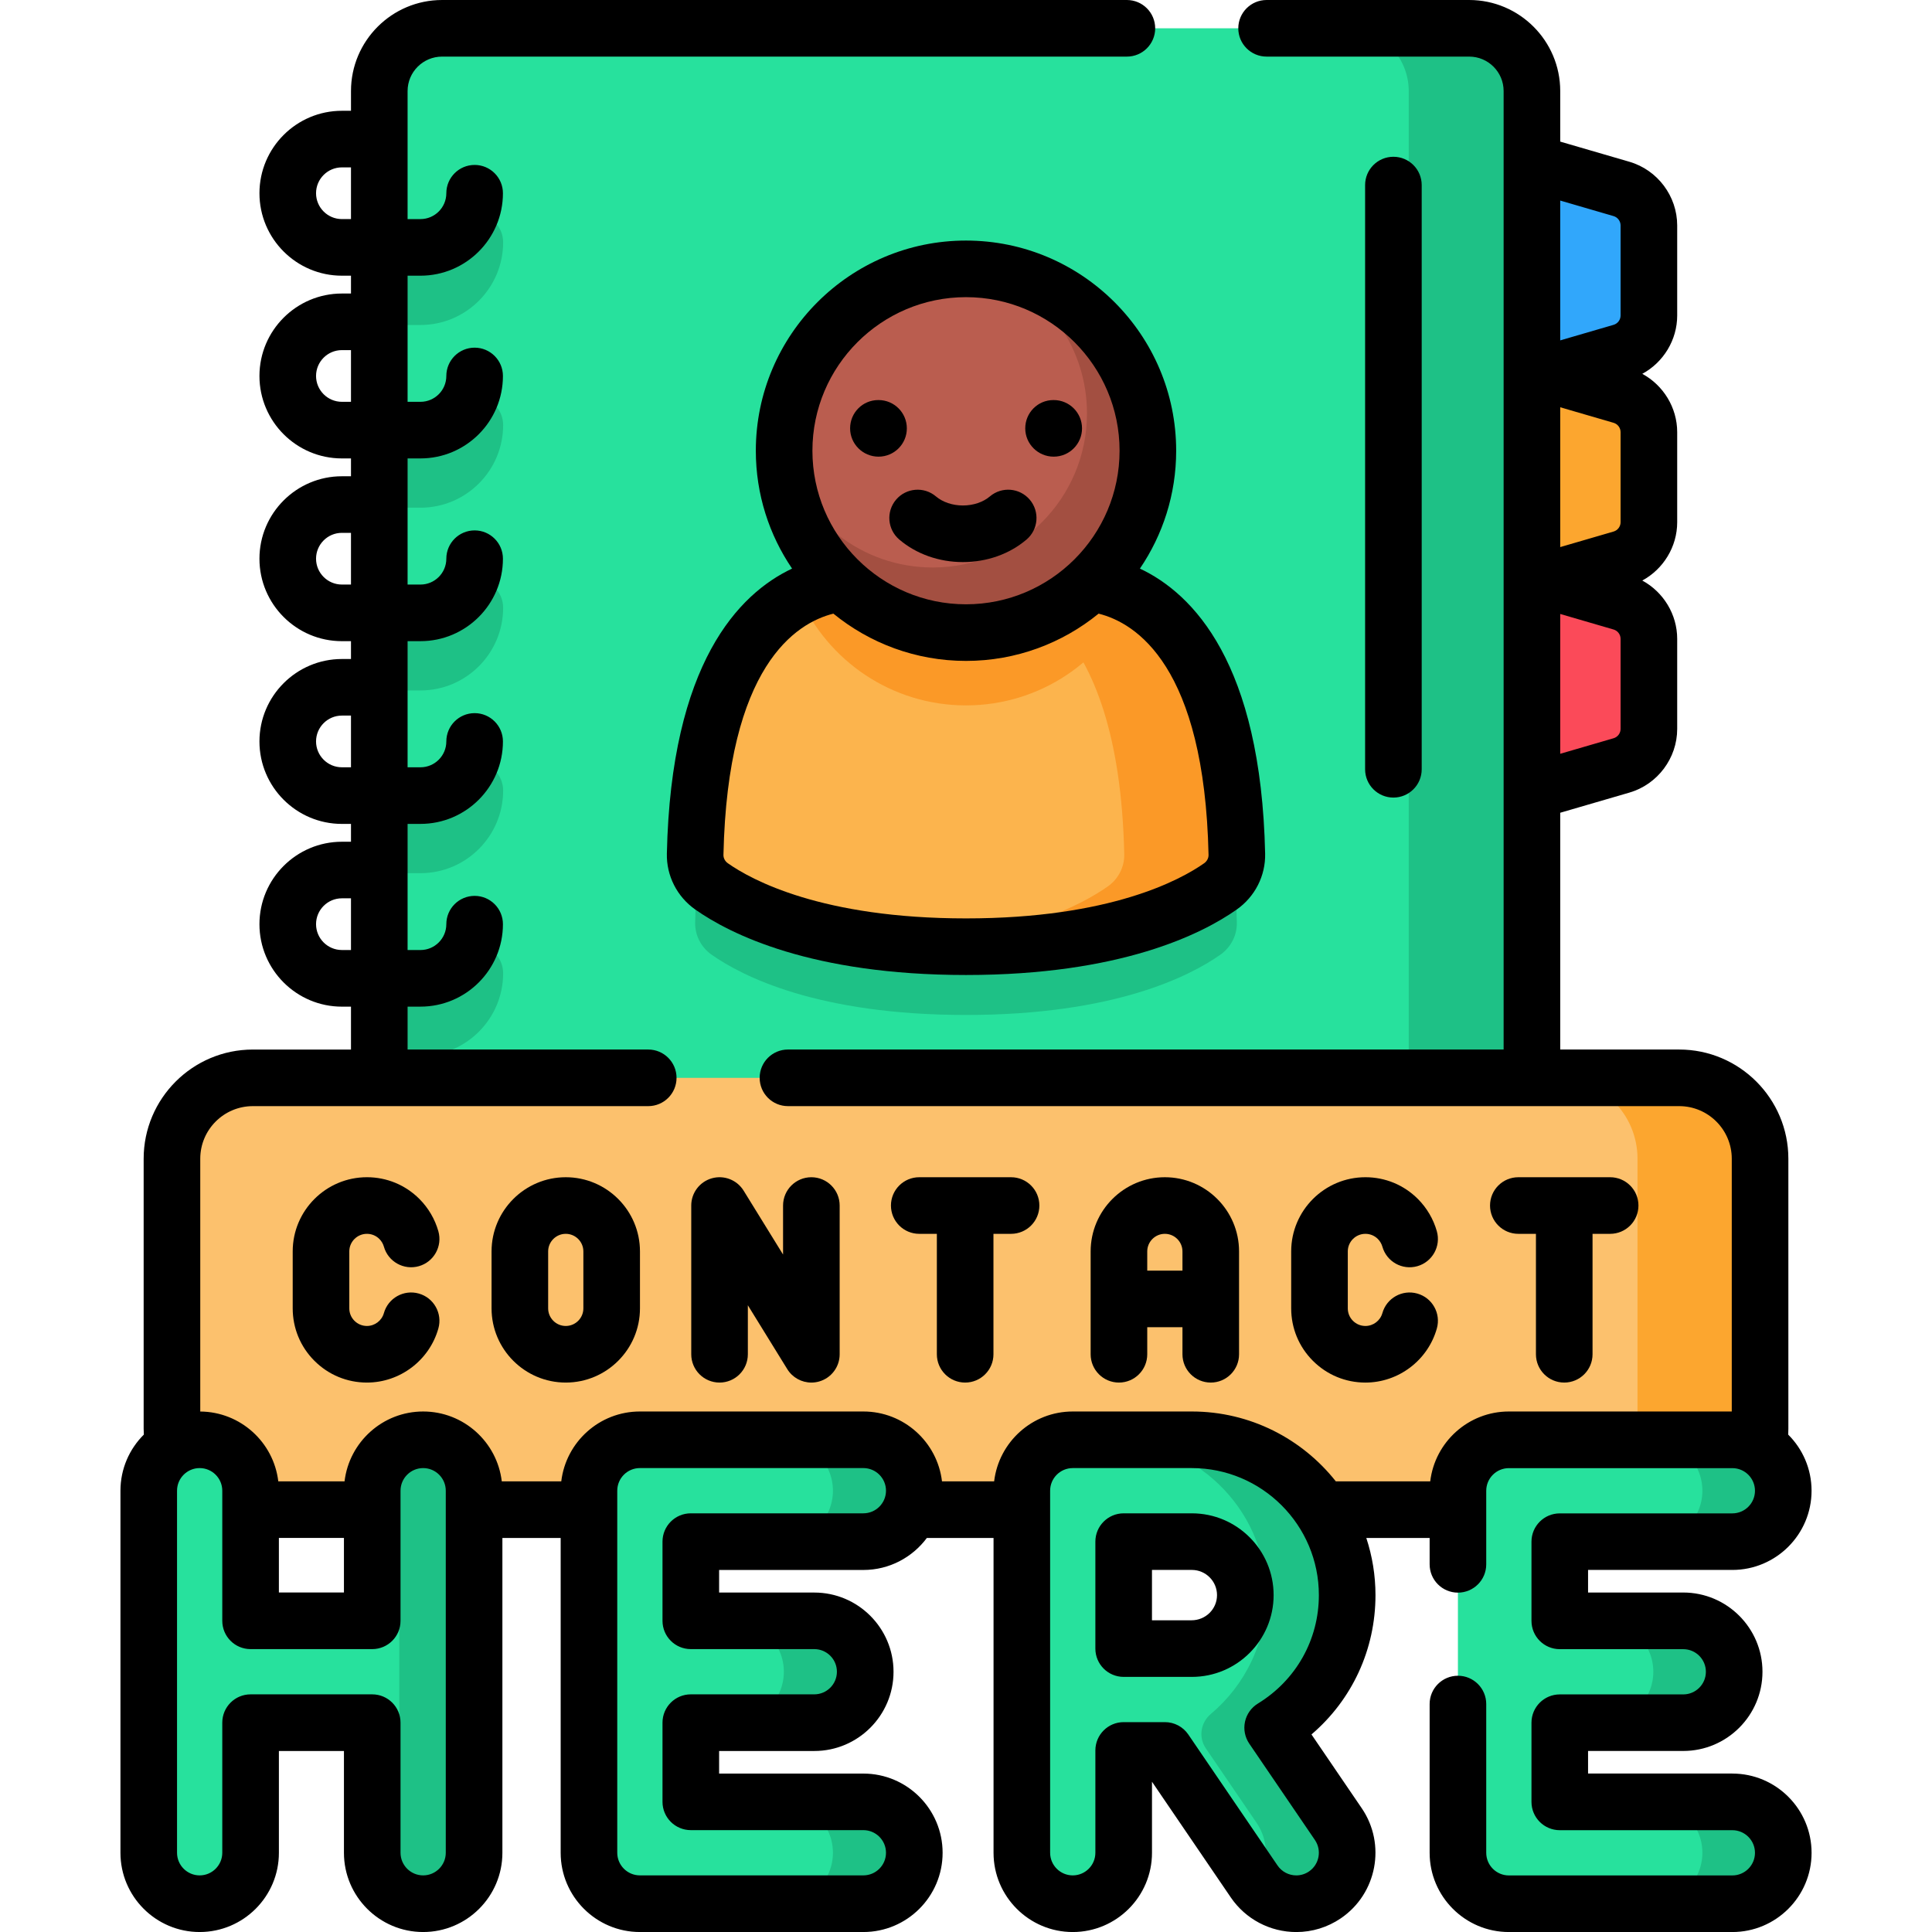 <svg id="Capa_1" enable-background="new 0 0 512 512" height="512" viewBox="0 0 512 512" width="512" xmlns="http://www.w3.org/2000/svg"><g><g><g><path d="m429.712 93.287-27.338 7.966v-59.149l27.338 7.966c4.303 1.254 7.261 5.197 7.261 9.679v23.859c0 4.481-2.959 8.425-7.261 9.679z" fill="#31a7fb"/></g><g><path d="m429.712 148.065-27.338 7.966v-59.149l27.338 7.966c4.303 1.254 7.261 5.197 7.261 9.679v23.859c0 4.482-2.959 8.425-7.261 9.679z" fill="#fca62f"/></g><g><path d="m429.712 202.843-27.338 7.966v-59.149l27.338 7.966c4.303 1.254 7.261 5.197 7.261 9.679v23.859c0 4.482-2.959 8.425-7.261 9.679z" fill="#fb4a59"/></g><g><g><path d="m405.973 24.123v306.056l-41.294 41.294h-222.873l-41.294-41.294v-306.056c0-9.184 7.45-16.624 16.635-16.624h272.202c9.174 0 16.624 7.44 16.624 16.624z" fill="#27e19d"/><path d="m284.791 172.62h-57.585s-41.31-4.843-42.984 71.859c-.074 3.388 1.582 6.568 4.353 8.518 8.067 5.679 28.117 15.979 67.423 15.979 39.307 0 59.356-10.3 67.424-15.979 2.771-1.951 4.427-5.131 4.353-8.518-1.674-76.702-42.984-71.859-42.984-71.859z" fill="#1ec186"/><g><g><path d="m133.338 64.208c0 12.088-9.83 21.917-21.907 21.917h-10.918v-15.122h10.918c3.74 0 6.785-3.045 6.785-6.795 0-4.174 3.387-7.561 7.561-7.561s7.561 3.387 7.561 7.561z" fill="#1ec186"/></g><g><path d="m133.338 112.639c0 12.078-9.83 21.907-21.907 21.907h-10.918v-15.122h10.918c3.74 0 6.785-3.045 6.785-6.785 0-4.184 3.387-7.561 7.561-7.561s7.561 3.377 7.561 7.561z" fill="#1ec186"/></g><g><path d="m133.338 161.061c0 12.088-9.83 21.917-21.907 21.917h-10.918v-15.122h10.918c3.74 0 6.785-3.045 6.785-6.795 0-4.174 3.387-7.561 7.561-7.561s7.561 3.387 7.561 7.561z" fill="#1ec186"/></g><g><path d="m133.338 209.493c0 12.078-9.83 21.907-21.907 21.907h-10.918v-15.122h10.918c3.74 0 6.785-3.045 6.785-6.785 0-4.184 3.387-7.561 7.561-7.561s7.561 3.377 7.561 7.561z" fill="#1ec186"/></g><g><path d="m133.338 257.915c0 12.088-9.83 21.917-21.907 21.917h-10.918v-15.122h10.918c3.74 0 6.785-3.055 6.785-6.795 0-4.174 3.387-7.561 7.561-7.561s7.561 3.387 7.561 7.561z" fill="#1ec186"/></g></g><path d="m373.331 24.124v285.432h32.644v-285.432c0-9.184-7.45-16.624-16.625-16.624h-32.644c9.174 0 16.625 7.44 16.625 16.624z" fill="#1ec186"/></g><g><path d="m466.433 307.071v71.554c0 11.848-9.595 21.443-21.432 21.443h-377.993c-11.837 0-21.443-9.595-21.443-21.443v-71.554c0-11.837 9.606-21.432 21.443-21.432h377.993c11.837 0 21.432 9.595 21.432 21.432z" fill="#fcc16d"/><path d="m466.433 307.071v71.554c0 11.848-9.595 21.443-21.432 21.443h-32.488c11.837 0 21.443-9.595 21.443-21.443v-71.554c0-11.837-9.606-21.432-21.443-21.432h32.488c11.837 0 21.432 9.595 21.432 21.432z" fill="#fca62f"/></g></g><g><g><path d="m459.087 408.549c7.453 0 13.495-6.042 13.495-13.495s-6.042-13.495-13.495-13.495h-59.228c-7.453 0-13.495 6.042-13.495 13.495v95.949c0 7.453 6.042 13.495 13.495 13.495h59.228c7.453 0 13.495-6.042 13.495-13.495s-6.042-13.495-13.495-13.495h-45.733v-20.986h32.725c7.453 0 13.495-6.042 13.495-13.495s-6.042-13.495-13.495-13.495h-32.725v-20.984h45.733z" fill="#27e19d"/><g fill="#1ec186"><path d="m472.582 395.055c0 7.45-6.039 13.489-13.499 13.489h-21.433c7.46 0 13.499-6.039 13.499-13.489s-6.039-13.499-13.499-13.499h21.433c7.46 0 13.499 6.049 13.499 13.499z"/><path d="m459.577 443.023c0 7.46-6.049 13.499-13.499 13.499h-21.433c7.45 0 13.499-6.039 13.499-13.499 0-7.45-6.049-13.489-13.499-13.489h21.433c7.45 0 13.499 6.039 13.499 13.489z"/><path d="m472.582 491.001c0 7.45-6.039 13.499-13.499 13.499h-21.433c7.46 0 13.499-6.049 13.499-13.499s-6.039-13.489-13.499-13.489h21.433c7.46 0 13.499 6.039 13.499 13.489z"/></g><path d="m228.802 408.549c7.453 0 13.495-6.042 13.495-13.495s-6.042-13.495-13.495-13.495h-59.228c-7.453 0-13.495 6.042-13.495 13.495v95.949c0 7.453 6.042 13.495 13.495 13.495h59.228c7.453 0 13.495-6.042 13.495-13.495s-6.042-13.495-13.495-13.495h-45.733v-20.986h32.725c7.453 0 13.495-6.042 13.495-13.495s-6.042-13.495-13.495-13.495h-32.725v-20.984h45.733z" fill="#27e19d"/><path d="m229.284 443.023c0 7.46-6.039 13.499-13.489 13.499h-21.565c7.45 0 13.499-6.039 13.499-13.499 0-7.45-6.049-13.489-13.499-13.489h21.564c7.451 0 13.49 6.039 13.49 13.489z" fill="#1ec186"/><path d="m242.299 395.055c0 7.45-6.049 13.489-13.499 13.489h-21.564c7.46 0 13.499-6.039 13.499-13.489s-6.039-13.499-13.499-13.499h21.564c7.45 0 13.499 6.049 13.499 13.499z" fill="#1ec186"/><path d="m242.299 491.001c0 7.45-6.049 13.499-13.499 13.499h-21.564c7.46 0 13.499-6.049 13.499-13.499s-6.039-13.489-13.499-13.489h21.564c7.45 0 13.499 6.039 13.499 13.489z" fill="#1ec186"/><path d="m112.141 381.559c-7.453 0-13.495 6.042-13.495 13.495v34.479h-32.239v-34.479c0-7.453-6.042-13.495-13.495-13.495s-13.495 6.042-13.495 13.495v95.949c0 7.453 6.042 13.495 13.495 13.495s13.495-6.042 13.495-13.495v-34.481h32.239v34.481c0 7.453 6.042 13.495 13.495 13.495s13.495-6.042 13.495-13.495v-95.949c-.001-7.453-6.042-13.495-13.495-13.495z" fill="#27e19d"/><path d="m125.635 395.055v95.946c0 7.45-6.039 13.499-13.499 13.499-3.912 0-7.44-1.674-9.9-4.335 2.228-2.41 3.589-5.636 3.589-9.164v-95.946c0-3.539-1.361-6.755-3.589-9.164 2.46-2.662 5.988-4.335 9.9-4.335 7.46 0 13.499 6.049 13.499 13.499z" fill="#1ec186"/><path d="m337.267 457.859c11.832-7.238 19.746-20.28 19.746-35.137 0-22.697-18.466-41.163-41.163-41.163h-31.56c-7.453 0-13.495 6.042-13.495 13.495v95.949c0 7.453 6.042 13.495 13.495 13.495s13.495-6.042 13.495-13.495v-27.119h10.93l23.651 34.716c2.612 3.836 6.851 5.9 11.165 5.9 2.616 0 5.26-.76 7.586-2.344 6.159-4.197 7.751-12.591 3.555-18.75zm-39.483-49.31h18.065c7.816 0 14.174 6.358 14.174 14.174 0 7.814-6.358 14.172-14.174 14.172h-.027c-.023 0-.045 0-.068 0h-17.969v-28.346z" fill="#27e19d"/><path d="m354.668 483.41c4.194 6.16 2.611 14.548-3.549 18.742-2.329 1.593-4.97 2.349-7.591 2.349-4.093 0-8.106-1.855-10.737-5.313 3.448-4.577 3.619-11.12.232-16.1l-13.469-19.76c-1.986-2.914-1.381-6.825 1.311-9.094 9.134-7.672 14.89-19.226 14.709-32.1-.323-22.623-19.236-40.578-41.859-40.578h22.129c22.704 0 41.173 18.469 41.173 41.163 0 14.86-7.914 27.906-19.75 35.144z" fill="#1ec186"/></g></g><g><g><g><path d="m284.791 154.528h-57.585s-41.31-4.843-42.984 71.859c-.074 3.388 1.582 6.568 4.353 8.518 8.067 5.679 28.117 15.979 67.423 15.979 39.307 0 59.356-10.3 67.424-15.979 2.771-1.951 4.427-5.131 4.353-8.518-1.674-76.702-42.984-71.859-42.984-71.859z" fill="#fcb44d"/><g fill="#fb9927"><path d="m327.778 226.386c.071 3.387-1.583 6.573-4.355 8.519-8.065 5.676-28.117 15.979-67.425 15.979-5.323 0-10.293-.192-14.921-.534 29.6-2.168 45.528-10.535 52.515-15.445 2.762-1.946 4.426-5.132 4.345-8.519-1.391-63.847-30.255-71.196-39.883-71.861h26.736c.001-.001 41.315-4.84 42.988 71.861z"/><path d="m300.145 158.093c-7.45 16.977-24.418 28.843-44.147 28.843-19.73 0-36.697-11.866-44.147-28.843 8.358-4.386 15.354-3.569 15.354-3.569h57.586s6.996-.816 15.354 3.569z"/></g></g><g><circle cx="255.998" cy="119.448" fill="#ba5d4f" r="48.198"/><path d="m304.2 119.446c0 26.624-21.577 48.201-48.201 48.201-26.33 0-47.721-21.097-48.191-47.309 4.733 17.324 20.578 30.053 39.402 30.053 22.557 0 40.852-18.295 40.852-40.852 0-17.109-10.524-31.768-25.458-37.834 23.497 3.215 41.596 23.371 41.596 47.741z" fill="#a34f41"/></g></g></g></g><g><path d="m459.087 470.009h-38.234v-5.986h25.225c11.577 0 20.995-9.418 20.995-20.995 0-11.576-9.418-20.994-20.995-20.994h-25.225v-5.984h38.234c11.577 0 20.995-9.418 20.995-20.994 0-5.805-2.37-11.066-6.19-14.87.028-.517.043-1.035.043-1.554v-71.558c0-15.956-12.981-28.938-28.938-28.938h-31.522v-62.749l18.335-5.342c7.456-2.173 12.663-9.114 12.663-16.88v-23.858c0-6.514-3.67-12.434-9.249-15.46 5.579-3.027 9.249-8.947 9.249-15.459v-23.859c0-6.513-3.67-12.433-9.25-15.46 5.58-3.027 9.25-8.947 9.25-15.46v-23.86c0-7.766-5.207-14.707-12.663-16.88l-18.335-5.342v-13.403c0-13.302-10.822-24.124-24.124-24.124h-53.691c-4.142 0-7.5 3.357-7.5 7.5s3.358 7.5 7.5 7.5h53.691c5.031 0 9.124 4.093 9.124 9.124v254.011h-189.66c-4.142 0-7.5 3.357-7.5 7.5s3.358 7.5 7.5 7.5h236.183c7.686 0 13.938 6.252 13.938 13.938v66.987h-59.076c-10.734 0-19.598 8.101-20.834 18.509h-25.024c-8.921-11.263-22.702-18.509-38.152-18.509h-31.56c-10.734 0-19.598 8.101-20.834 18.509h-13.82c-1.236-10.407-10.1-18.509-20.834-18.509h-59.228c-10.734 0-19.598 8.101-20.834 18.509h-15.766c-1.236-10.407-10.1-18.509-20.834-18.509s-19.598 8.101-20.834 18.509h-17.56c-1.23-10.356-10.015-18.422-20.678-18.501v-66.994c0-7.686 6.252-13.938 13.938-13.938h104.782c4.142 0 7.5-3.357 7.5-7.5s-3.358-7.5-7.5-7.5h-63.774v-11.369h3.414c12.048 0 21.851-9.802 21.851-21.851 0-4.143-3.358-7.5-7.5-7.5s-7.5 3.357-7.5 7.5c0 3.777-3.073 6.851-6.851 6.851h-3.414v-33.427h3.414c12.048 0 21.851-9.802 21.851-21.851 0-4.143-3.358-7.5-7.5-7.5s-7.5 3.357-7.5 7.5c0 3.777-3.073 6.851-6.851 6.851h-3.414v-33.427h3.414c12.048 0 21.851-9.802 21.851-21.851 0-4.143-3.358-7.5-7.5-7.5s-7.5 3.357-7.5 7.5c0 3.777-3.073 6.851-6.851 6.851h-3.414v-33.427h3.414c12.048 0 21.851-9.802 21.851-21.851 0-4.143-3.358-7.5-7.5-7.5s-7.5 3.357-7.5 7.5c0 3.777-3.073 6.851-6.851 6.851h-3.414v-33.426h3.414c12.048 0 21.851-9.802 21.851-21.851 0-4.143-3.358-7.5-7.5-7.5s-7.5 3.357-7.5 7.5c0 3.777-3.073 6.851-6.851 6.851h-3.414v-33.936c0-5.031 4.098-9.124 9.134-9.124h181.486c4.142 0 7.5-3.357 7.5-7.5s-3.358-7.5-7.5-7.5h-181.486c-13.308 0-24.134 10.822-24.134 24.124v5.234h-2.406c-12.048 0-21.851 9.802-21.851 21.851s9.802 21.851 21.85 21.851h2.406v4.726h-2.406c-12.048 0-21.851 9.802-21.851 21.85 0 12.049 9.802 21.851 21.851 21.851h2.406v4.726h-2.406c-12.048 0-21.851 9.802-21.851 21.851s9.802 21.851 21.851 21.851h2.406v4.726h-2.406c-12.048 0-21.851 9.802-21.851 21.851s9.802 21.851 21.851 21.851h2.406v4.725h-2.406c-12.048 0-21.851 9.802-21.851 21.851s9.802 21.851 21.851 21.851h2.406v11.369h-26.007c-15.956 0-28.938 12.981-28.938 28.938v71.558c0 .514.025 1.029.052 1.543-3.828 3.805-6.202 9.07-6.202 14.881v95.949c0 11.577 9.418 20.995 20.995 20.995s20.995-9.418 20.995-20.995v-26.981h17.238v26.981c0 11.577 9.418 20.995 20.995 20.995s20.995-9.418 20.995-20.995v-83.435h15.444v83.435c0 11.577 9.418 20.995 20.995 20.995h59.228c11.577 0 20.995-9.418 20.995-20.995 0-11.576-9.418-20.994-20.995-20.994h-38.233v-5.986h25.225c11.577 0 20.995-9.418 20.995-20.995 0-11.576-9.418-20.994-20.995-20.994h-25.225v-5.984h38.233c6.885 0 12.987-3.346 16.818-8.48h17.675v83.435c0 11.577 9.418 20.995 20.995 20.995s20.995-9.418 20.995-20.995v-18.832l20.881 30.651c3.914 5.747 10.405 9.179 17.364 9.179 4.222 0 8.304-1.26 11.81-3.646 9.565-6.519 12.046-19.605 5.53-29.17l-13.318-19.549c10.738-9.176 16.962-22.494 16.962-36.912 0-5.291-.86-10.382-2.429-15.154h16.78v6.984c0 4.143 3.358 7.5 7.5 7.5s7.5-3.357 7.5-7.5v-19.498c0-3.306 2.689-5.995 5.995-5.995h59.228c3.306 0 5.995 2.689 5.995 5.995 0 3.305-2.689 5.994-5.995 5.994h-45.734c-4.142 0-7.5 3.357-7.5 7.5v20.984c0 4.143 3.358 7.5 7.5 7.5h32.725c3.306 0 5.995 2.688 5.995 5.994s-2.689 5.995-5.995 5.995h-32.725c-4.142 0-7.5 3.357-7.5 7.5v20.986c0 4.143 3.358 7.5 7.5 7.5h45.734c3.306 0 5.995 2.688 5.995 5.994s-2.689 5.995-5.995 5.995h-59.228c-3.306 0-5.995-2.689-5.995-5.995v-39.424c0-4.143-3.358-7.5-7.5-7.5s-7.5 3.357-7.5 7.5v39.424c0 11.577 9.418 20.995 20.995 20.995h59.228c11.577 0 20.995-9.418 20.995-20.995-.002-11.583-9.42-21.001-20.997-21.001zm-29.614-331.623c0 1.14-.765 2.159-1.859 2.479l-14.139 4.12v-37.057l14.139 4.12c1.095.319 1.859 1.339 1.859 2.479zm0 54.778c0 1.141-.765 2.16-1.859 2.48l-14.139 4.119v-37.056l14.14 4.121c1.094.318 1.858 1.337 1.858 2.478zm-1.86-135.894c1.095.319 1.859 1.339 1.859 2.48v23.858c0 1.14-.765 2.159-1.859 2.479l-14.139 4.12v-37.057zm-337.006.79c-3.777 0-6.851-3.073-6.851-6.851s3.073-6.851 6.851-6.851h2.406v13.702zm0 48.426c-3.777 0-6.851-3.073-6.851-6.851s3.073-6.85 6.851-6.85h2.406v13.7h-2.406zm0 48.427c-3.777 0-6.851-3.073-6.851-6.851s3.073-6.851 6.851-6.851h2.406v13.701h-2.406zm0 48.427c-3.777 0-6.851-3.073-6.851-6.851s3.073-6.851 6.851-6.851h2.406v13.701h-2.406zm0 48.426c-3.777 0-6.851-3.073-6.851-6.851s3.073-6.851 6.851-6.851h2.406v13.701h-2.406zm-16.699 155.802h17.238v14.465h-17.238zm44.227 83.435c0 3.306-2.689 5.995-5.995 5.995s-5.995-2.689-5.995-5.995v-34.481c0-4.143-3.358-7.5-7.5-7.5h-32.238c-4.142 0-7.5 3.357-7.5 7.5v34.481c0 3.306-2.689 5.995-5.995 5.995s-5.995-2.689-5.995-5.995v-95.949c0-3.306 2.689-5.995 5.995-5.995s5.995 2.689 5.995 5.995v34.479c0 4.143 3.358 7.5 7.5 7.5h32.238c4.142 0 7.5-3.357 7.5-7.5v-34.479c0-3.306 2.689-5.995 5.995-5.995s5.995 2.689 5.995 5.995zm110.667-89.955h-45.733c-4.142 0-7.5 3.357-7.5 7.5v20.984c0 4.143 3.358 7.5 7.5 7.5h32.725c3.306 0 5.995 2.688 5.995 5.994s-2.689 5.995-5.995 5.995h-32.725c-4.142 0-7.5 3.357-7.5 7.5v20.986c0 4.143 3.358 7.5 7.5 7.5h45.733c3.306 0 5.995 2.688 5.995 5.994s-2.689 5.995-5.995 5.995h-59.228c-3.306 0-5.995-2.689-5.995-5.995v-95.949c0-3.306 2.689-5.995 5.995-5.995h59.228c3.306 0 5.995 2.689 5.995 5.995 0 3.307-2.69 5.996-5.995 5.996zm104.55 50.414c-1.751 1.071-2.986 2.814-3.418 4.82-.432 2.007-.021 4.104 1.134 5.8l17.404 25.547c1.86 2.731 1.151 6.468-1.577 8.327-1.003.683-2.167 1.044-3.366 1.044-1.992 0-3.848-.98-4.967-2.623l-23.65-34.716c-1.397-2.051-3.717-3.277-6.198-3.277h-10.93c-4.142 0-7.5 3.357-7.5 7.5v27.119c0 3.306-2.689 5.995-5.995 5.995s-5.995-2.689-5.995-5.995v-95.949c0-3.306 2.689-5.995 5.995-5.995h31.559c18.562 0 33.664 15.102 33.664 33.663.001 11.806-6.04 22.549-16.16 28.74z"/><path d="m315.849 401.048h-18.065c-4.142 0-7.5 3.357-7.5 7.5v28.346c0 4.143 3.358 7.5 7.5 7.5h18.065c11.951 0 21.674-9.722 21.674-21.672 0-11.951-9.723-21.674-21.674-21.674zm-.095 28.346h-10.469v-13.346h10.564c3.68 0 6.674 2.994 6.674 6.674 0 3.679-2.994 6.672-6.769 6.672z"/><path d="m376.766 203.867v-154.821c0-4.143-3.358-7.5-7.5-7.5s-7.5 3.357-7.5 7.5v154.821c0 4.143 3.358 7.5 7.5 7.5s7.5-3.357 7.5-7.5z"/><path d="m255.999 63.75c-30.712 0-55.698 24.985-55.698 55.697 0 11.567 3.547 22.321 9.607 31.235-14.114 6.652-32.081 25.059-33.183 75.541-.128 5.864 2.688 11.402 7.534 14.814 9.203 6.479 30.762 17.347 71.74 17.347 40.979 0 62.537-10.868 71.741-17.348 4.846-3.411 7.662-8.95 7.533-14.814-1.102-50.482-19.075-68.888-33.184-75.539 6.06-8.914 9.608-19.668 9.608-31.236 0-30.711-24.986-55.697-55.698-55.697zm0 15c22.441 0 40.698 18.257 40.698 40.697 0 22.441-18.257 40.698-40.698 40.698s-40.699-18.256-40.699-40.697 18.258-40.698 40.699-40.698zm64.278 147.801c.019.861-.42 1.691-1.172 2.222-6.242 4.394-24.885 14.612-63.107 14.612-38.221 0-56.864-10.219-63.105-14.611-.753-.53-1.191-1.361-1.173-2.223 1.092-50.022 19.2-61.447 29.133-63.932 9.594 7.825 21.829 12.528 35.145 12.528s25.552-4.703 35.145-12.527c9.926 2.483 28.042 13.905 29.134 63.931z"/><path d="m237.463 132.422c-2.68 3.158-2.292 7.892.866 10.571 4.532 3.845 10.517 5.963 16.853 5.963s12.321-2.118 16.853-5.963c3.158-2.68 3.546-7.413.866-10.571-2.681-3.158-7.413-3.547-10.571-.866-1.798 1.525-4.403 2.4-7.147 2.4-2.745 0-5.35-.875-7.147-2.4-3.16-2.68-7.893-2.291-10.573.866z"/><path d="m232.823 121.019c4.142 0 7.5-3.357 7.5-7.5s-3.358-7.5-7.5-7.5h-.073c-4.142 0-7.463 3.357-7.463 7.5s3.394 7.5 7.536 7.5z"/><path d="m279.239 121.019h.004s.003 0 .004 0c4.142 0 7.5-3.357 7.5-7.5s-3.358-7.5-7.5-7.5h-.009-.065-.008c-4.142 0-7.463 3.357-7.463 7.5s3.395 7.5 7.537 7.5z"/><path d="m414.54 366.395c4.142 0 7.5-3.357 7.5-7.5v-31.917h4.666c4.142 0 7.5-3.357 7.5-7.5s-3.358-7.5-7.5-7.5h-24.332c-4.142 0-7.5 3.357-7.5 7.5s3.358 7.5 7.5 7.5h4.666v31.917c0 4.143 3.358 7.5 7.5 7.5z"/><path d="m255.776 366.395c4.142 0 7.5-3.357 7.5-7.5v-31.917h4.666c4.142 0 7.5-3.357 7.5-7.5s-3.358-7.5-7.5-7.5h-24.332c-4.142 0-7.5 3.357-7.5 7.5s3.358 7.5 7.5 7.5h4.666v31.917c0 4.143 3.358 7.5 7.5 7.5z"/><path d="m320.863 366.395c4.142 0 7.5-3.357 7.5-7.5v-27.251c0-10.844-8.822-19.666-19.666-19.666s-19.666 8.822-19.666 19.666v27.251c0 4.143 3.358 7.5 7.5 7.5s7.5-3.357 7.5-7.5v-7.168h9.332v7.168c0 4.143 3.358 7.5 7.5 7.5zm-16.832-29.668v-5.083c0-2.573 2.093-4.666 4.666-4.666s4.666 2.093 4.666 4.666v5.083z"/><path d="m188.641 312.263c-3.227.915-5.453 3.861-5.453 7.215v39.417c0 4.143 3.358 7.5 7.5 7.5s7.5-3.357 7.5-7.5v-12.989l10.45 16.929c1.391 2.253 3.829 3.562 6.382 3.562.68 0 1.369-.094 2.047-.286 3.227-.915 5.453-3.861 5.453-7.215v-39.417c0-4.143-3.358-7.5-7.5-7.5s-7.5 3.357-7.5 7.5v12.989l-10.45-16.929c-1.761-2.854-5.204-4.191-8.429-3.276z"/><path d="m130.267 331.644v15.085c0 10.844 8.822 19.666 19.666 19.666s19.666-8.822 19.666-19.666v-15.085c0-10.844-8.822-19.666-19.666-19.666s-19.666 8.822-19.666 19.666zm24.332 0v15.085c0 2.573-2.093 4.666-4.666 4.666s-4.666-2.093-4.666-4.666v-15.085c0-2.573 2.093-4.666 4.666-4.666 2.572 0 4.666 2.093 4.666 4.666z"/><path d="m97.238 326.977c1.247 0 2.418.483 3.295 1.361.569.569.986 1.277 1.204 2.047 1.13 3.984 5.275 6.295 9.262 5.169 3.985-1.131 6.299-5.277 5.169-9.263-.915-3.224-2.652-6.184-5.028-8.56-3.712-3.711-8.649-5.755-13.902-5.755-10.845 0-19.669 8.818-19.669 19.658v15.092c0 5.255 2.044 10.192 5.755 13.902 3.718 3.719 8.659 5.767 13.913 5.767 8.771 0 16.557-5.897 18.934-14.34 1.123-3.986-1.2-8.129-5.187-9.252-3.987-1.125-8.129 1.2-9.252 5.188-.564 2.004-2.413 3.404-4.496 3.404-1.247 0-2.421-.487-3.307-1.373-.878-.878-1.362-2.049-1.362-3.296v-15.092c.003-2.567 2.097-4.657 4.671-4.657z"/><path d="m361.846 326.977c1.247 0 2.418.483 3.296 1.362.569.568.985 1.275 1.203 2.044 1.129 3.985 5.275 6.3 9.261 5.171 3.985-1.129 6.3-5.275 5.171-9.261-.914-3.226-2.653-6.186-5.028-8.562-3.712-3.711-8.649-5.755-13.902-5.755-10.845 0-19.669 8.818-19.669 19.658v15.092c0 5.255 2.044 10.192 5.755 13.903 3.718 3.718 8.659 5.766 13.913 5.766 8.772 0 16.558-5.897 18.934-14.34 1.123-3.987-1.2-8.13-5.187-9.252-3.987-1.125-8.13 1.2-9.251 5.188-.564 2.005-2.413 3.404-4.495 3.404-1.247 0-2.421-.487-3.307-1.373-.878-.878-1.361-2.048-1.361-3.296v-15.092c-.002-2.567 2.092-4.657 4.667-4.657z"/></g></g></svg>
